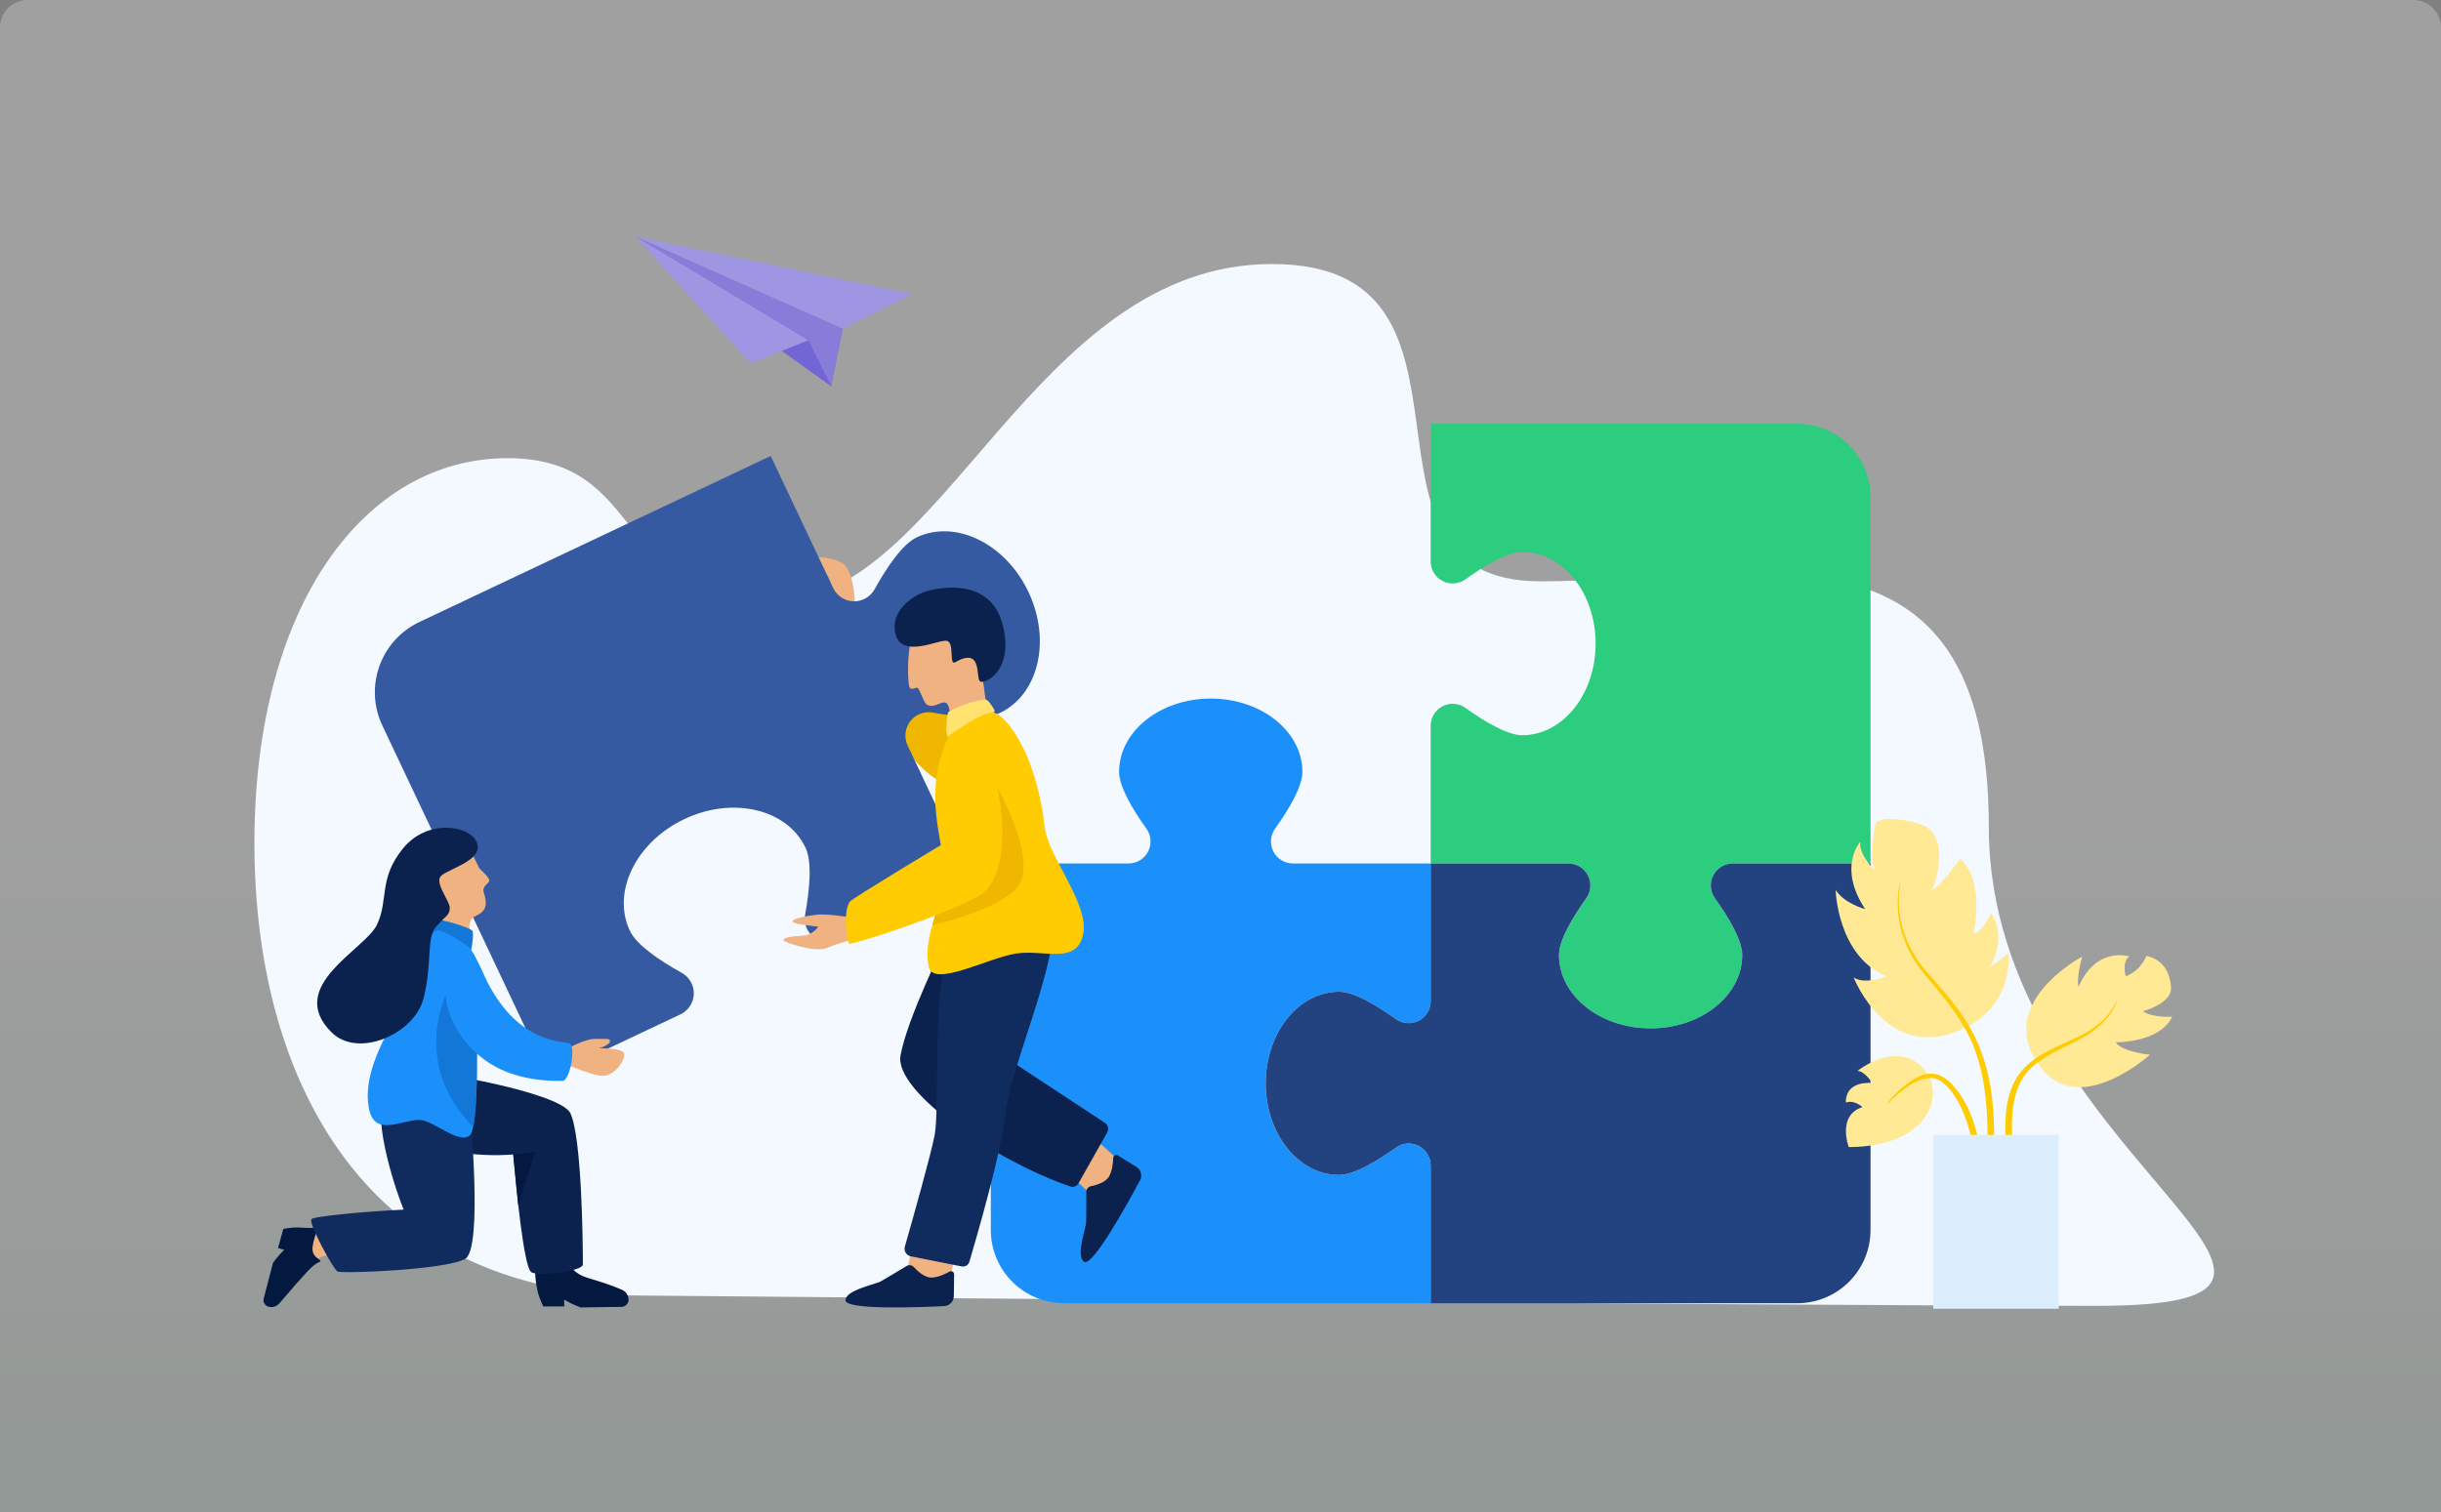 <?xml version="1.0" encoding="UTF-8"?>
<svg width="355px" height="220px" viewBox="0 0 355 220" version="1.1" xmlns="http://www.w3.org/2000/svg" xmlns:xlink="http://www.w3.org/1999/xlink">
    <rect x="0" y="0" width="355" height="220" fill="#808080" stroke="none"/>
    <!-- Generator: Sketch 52.3 (67297) - http://www.bohemiancoding.com/sketch -->
    <title>分组 3</title>
    <desc>Created with Sketch.</desc>
    <defs>
        <linearGradient x1="50%" y1="0%" x2="50%" y2="100%" id="linearGradient-1">
            <stop stop-color="#FFFFFF" offset="0%"></stop>
            <stop stop-color="#FFFFFF" offset="50.789%"></stop>
            <stop stop-color="#CCE5D9" offset="100%"></stop>
        </linearGradient>
    </defs>
    <g id="页面设计-" stroke="none" stroke-width="1" fill="none" fill-rule="evenodd">
        <g id="码上参与-实名认证" transform="translate(-10, -98)">
            <g id="编组-5" transform="translate(10, 98)">
                <g id="分组-3">
                    <path d="M4,0 L351,0 C353.209,-4.05812251e-16 355,1.791 355,4 L355,220 L0,220 L0,4 C-2.705415e-16,1.791 1.791,4.05812251e-16 4,0 Z" id="矩形" fill="url(#linearGradient-1)" fill-rule="nonzero" opacity="0.25"></path>
                    <g id="编组-3" transform="translate(37, 34)">
                        <path d="M56.405,154.47 C16.348,154.47 -1.13686838e-13,123.325 -1.13686838e-13,88.661 C-1.13686838e-13,53.996 16.073,32.654 36.796,32.654 C57.518,32.654 51.631,53.383 75.877,53.383 C100.123,53.383 113.254,4.409 147.975,4.409 C182.695,4.409 156.299,50.569 187.022,50.569 C217.746,50.569 252.239,38.955 252.239,86.341 C252.239,133.728 314.063,155.968 267.851,155.968 C221.639,155.968 56.405,154.47 56.405,154.47 Z" id="bg" fill="#F3F9FF" fill-rule="nonzero"></path>
                        <g id="puzzle" transform="translate(106.756, 27.643)" fill-rule="nonzero">
                            <path d="M62.576,105.066 C61.509,104.518 60.226,104.612 59.251,105.311 C56.473,107.301 53.159,109.284 50.984,109.284 C45.095,109.284 40.322,103.317 40.322,95.957 C40.322,88.596 45.095,82.629 50.984,82.629 C53.159,82.629 56.473,84.612 59.251,86.603 C60.226,87.301 61.509,87.394 62.575,86.845 C63.64,86.297 64.31,85.199 64.31,84.001 L64.31,63.971 L44.281,63.971 C43.083,63.971 41.985,63.301 41.437,62.235 C40.888,61.169 40.981,59.885 41.679,58.911 C43.67,56.133 45.652,52.819 45.652,50.644 C45.652,44.755 39.686,39.982 32.326,39.982 C24.965,39.982 18.999,44.755 18.999,50.644 C18.999,52.819 20.981,56.133 22.972,58.911 C23.671,59.886 23.765,61.17 23.217,62.236 C22.668,63.303 21.569,63.971 20.37,63.971 L0.341,63.971 L0.341,117.28 C0.341,123.168 5.114,127.942 11.002,127.942 L64.309,127.942 L64.309,107.911 C64.31,106.713 63.643,105.614 62.576,105.066 Z" id="Path" fill="#1B90FB"></path>
                            <path d="M66.044,22.877 C67.111,23.425 68.394,23.33 69.369,22.632 C72.147,20.641 75.461,18.659 77.637,18.659 C83.525,18.659 88.298,24.625 88.298,31.986 C88.298,39.347 83.525,45.313 77.637,45.313 C75.461,45.313 72.147,43.331 69.369,41.34 C68.395,40.642 67.112,40.549 66.046,41.097 C64.98,41.645 64.31,42.743 64.31,43.942 L64.31,63.972 L84.34,63.972 C85.538,63.972 86.636,64.642 87.184,65.708 C87.732,66.773 87.639,68.057 86.941,69.031 C84.95,71.81 82.968,75.123 82.968,77.299 C82.968,83.188 88.934,87.961 96.295,87.961 C103.655,87.961 109.622,83.188 109.622,77.299 C109.622,75.123 107.639,71.81 105.648,69.031 C104.95,68.057 104.855,66.773 105.404,65.706 C105.952,64.64 107.051,63.972 108.25,63.972 L128.28,63.972 L128.28,10.662 C128.28,4.773 123.506,0 117.618,0 L64.31,0 L64.31,20.03 C64.31,21.229 64.978,22.328 66.044,22.877 Z" id="Path" fill="#2CCD7F"></path>
                            <path d="M105.404,65.705 C104.855,66.772 104.95,68.055 105.648,69.03 C107.639,71.809 109.622,75.122 109.622,77.298 C109.622,83.187 103.655,87.96 96.295,87.96 C88.934,87.96 82.968,83.187 82.968,77.298 C82.968,75.122 84.95,71.809 86.941,69.03 C87.639,68.056 87.732,66.773 87.184,65.707 C86.636,64.641 85.538,63.971 84.34,63.971 L64.31,63.971 L64.31,84.001 C64.31,85.199 63.64,86.297 62.574,86.845 C61.508,87.394 60.225,87.301 59.25,86.603 C56.472,84.612 53.159,82.629 50.983,82.629 C45.095,82.629 40.322,88.596 40.322,95.957 C40.322,103.317 45.095,109.284 50.983,109.284 C53.159,109.284 56.472,107.301 59.25,105.311 C60.225,104.612 61.509,104.518 62.576,105.066 C63.642,105.615 64.31,106.713 64.31,107.912 L64.31,127.943 L117.617,127.943 C123.506,127.943 128.279,123.169 128.279,117.281 L128.279,63.971 L108.249,63.971 C107.05,63.971 105.952,64.639 105.404,65.705 Z" id="Path" fill="#224380"></path>
                        </g>
                        <g id="paperplane" transform="translate(55.284, 0)" fill-rule="nonzero">
                            <polygon id="Path" fill="#9E95E3" points="40.374 8.79 30.306 13.824 0.101 0.399"></polygon>
                            <polygon id="Path" fill="#877CD8" points="28.628 22.215 30.306 13.824 0.101 0.399"></polygon>
                            <polygon id="Path" fill="#7266D5" points="28.628 22.215 25.272 15.503 16.882 13.824"></polygon>
                            <polygon id="Path" fill="#9E95E3" points="25.272 15.503 16.882 18.859 0.101 0.399"></polygon>
                        </g>
                        <g id="plant" transform="translate(229.716, 84.836)" fill-rule="nonzero">
                            <path d="M30.402,36.838 C36.031,43.545 45.964,34.602 45.964,34.602 C45.964,34.602 41.89,34.195 40.964,32.797 C40.964,32.797 47.412,32.878 49.182,29.072 C49.182,29.072 46.324,29.257 44.935,28.274 C44.935,28.274 49.191,27.163 49.024,24.782 C48.857,22.4 47.68,20.693 45.434,20.219 C45.434,20.219 44.715,22.314 42.44,23.193 C42.44,23.193 41.805,21.068 42.971,20.309 C42.971,20.309 38.139,18.736 35.574,24.72 C35.574,24.72 35.174,23.721 36.103,20.319 C36.102,20.319 22.572,27.51 30.402,36.838 Z" id="Path" fill="#FFE994"></path>
                            <path d="M12.835,36.399 C16.438,39.953 14.161,47.983 2.154,48.036 C2.154,48.036 0.404,43.423 4.142,42.217 C4.142,42.217 2.926,41.09 1.744,41.568 C1.744,41.568 1.358,38.466 5.573,38.705 C5.573,38.705 4.459,36.955 3.426,36.955 C3.426,36.955 8.884,32.502 12.835,36.399 Z" id="Path" fill="#FFE994"></path>
                            <path d="M19.334,30.557 C26.237,27.03 25.391,19.858 25.391,19.858 L22.61,21.925 C22.61,21.925 25.399,17.79 22.841,13.973 C22.841,13.973 21.636,16.756 20.284,16.995 C20.284,16.995 22.113,9.44 18.376,6.1 C18.376,6.1 15.513,9.997 14.321,10.633 C14.321,10.633 17.581,2.363 12.174,0.931 C6.766,-0.5 6.05,0.931 6.05,0.931 C6.05,0.931 4.937,6.339 6.05,7.929 C6.05,7.929 3.585,5.543 3.824,3.635 C3.824,3.635 0.484,7.293 4.54,13.416 C4.54,13.416 1.518,12.621 0.245,10.633 C0.245,10.633 0.484,20.255 7.641,23.198 C7.641,23.198 4.46,24.47 2.87,23.357 C2.87,23.357 7.887,36.405 19.334,30.557 Z" id="Path" fill="#FFE994"></path>
                            <path d="M7.723,41.696 C8.553,40.672 9.48,39.724 10.529,38.901 C11.575,38.112 12.787,37.333 14.262,37.35 C15.791,37.425 16.88,38.526 17.724,39.536 C18.579,40.594 19.247,41.778 19.78,43.01 C21.868,47.89 21.999,53.937 19.06,58.444 L18.976,58.397 C20.068,56.006 20.492,53.416 20.452,50.855 C20.355,48.296 19.908,45.736 18.949,43.354 C18.485,42.163 17.893,41.014 17.131,40.004 C16.38,39.026 15.393,38.059 14.226,37.983 C11.779,37.986 9.574,39.971 7.796,41.757 L7.723,41.696 Z" id="Path" fill="#FFCB01"></path>
                            <path d="M9.675,9.691 C8.789,14.256 10.426,19.038 13.418,22.462 C16.454,25.899 19.682,29.458 21.319,33.928 C23.049,38.339 23.364,43.117 23.287,47.76 C23.108,52.421 22.513,57.041 21.601,61.59 L21.507,61.576 C21.878,56.953 22.329,52.348 22.333,47.743 C22.378,43.161 22.128,38.506 20.603,34.194 C19.113,29.841 16.043,26.295 13.052,22.768 C10.077,19.166 8.559,14.249 9.583,9.666 L9.675,9.691 Z" id="Path" fill="#FFCB01"></path>
                            <path d="M41.163,26.794 C40.14,29.73 37.385,31.582 34.725,32.88 C32.071,34.22 29.191,35.438 27.563,37.856 C25.976,40.263 25.842,43.362 25.893,46.271 C25.938,49.229 26.358,52.192 26.851,55.153 L26.759,55.179 C25.734,52.337 25.161,49.345 24.939,46.307 C24.858,43.312 25.037,40.024 26.938,37.417 C28.834,34.819 31.854,33.705 34.516,32.451 C37.209,31.267 39.931,29.613 41.074,26.759 L41.163,26.794 Z" id="Path" fill="#FFCB01"></path>
                            <rect id="Rectangle" fill="#DCEEFD" x="14.44" y="46.259" width="18.25" height="25.288"></rect>
                        </g>
                        <g id="man" transform="translate(17.157, 31.933)" fill-rule="nonzero">
                            <path d="M70.897,23.925 C70.897,23.925 70.312,23.144 70.214,22.46 C70.117,21.778 70.214,18.752 69.043,16.702 C67.872,14.653 62.308,15.007 62.305,15.531 C62.297,16.702 65.895,15.93 66.601,18.654 C66.79,19.38 66.126,20.083 65.811,19.924 C64.975,19.499 64.676,17.41 63.969,17.483 C63.433,17.539 63.066,20.923 64.457,22.315 C65.438,23.295 67.775,25.34 68.41,27.048 C69.044,28.756 71.491,25.03 70.897,23.925 Z" id="Path" fill="#F1B282"></path>
                            <path d="M72.471,23.718 C72.296,23.465 71.949,23.4 71.695,23.574 L67.037,26.75 C66.75,26.946 66.674,27.337 66.868,27.626 C69.187,31.091 78.599,46.873 82.967,47.784 L87.573,40.75 C75.452,28.118 75.536,28.147 72.471,23.718 Z" id="Path" fill="#F0B701"></path>
                            <path d="M91.237,37.793 C89.153,38.781 85.079,38.381 81.51,37.732 C80.259,37.504 78.987,37.995 78.215,39.002 C77.444,40.015 77.299,41.369 77.844,42.519 L86.919,61.718 L67.72,70.793 C66.57,71.338 65.216,71.193 64.204,70.417 C63.196,69.645 62.705,68.373 62.933,67.122 C63.582,63.558 63.983,59.484 62.994,57.395 C60.328,51.755 52.444,49.881 45.391,53.214 C38.334,56.552 34.781,63.829 37.447,69.475 C38.43,71.559 41.835,73.838 45,75.598 C46.111,76.22 46.786,77.404 46.745,78.675 C46.699,79.946 45.95,81.085 44.8,81.629 L43.921,82.046 L26.434,90.31 L25.601,90.705 L1.448,39.608 C-1.223,33.963 1.189,27.224 6.834,24.553 L56.751,0.954 L57.763,0.477 L57.928,0.399 L67.008,19.598 C67.547,20.749 68.686,21.497 69.957,21.543 C71.229,21.584 72.417,20.909 73.034,19.798 C74.793,16.633 77.073,13.228 79.157,12.245 C84.802,9.574 92.079,13.132 95.417,20.189 C98.75,27.242 96.882,35.126 91.237,37.793 Z" id="Path" fill="#355AA2"></path>
                            <path d="M78.336,116.159 L77.68,119.216 C77.68,119.216 77.784,120.745 80.451,120.973 C83.118,121.201 84.062,119.835 84.062,119.835 C84.062,119.835 84.843,116.159 84.81,115.898 C84.778,115.638 78.336,116.159 78.336,116.159 Z" id="Path" fill="#F1B282"></path>
                            <path d="M78.741,118.393 C78.472,118.097 78.032,118.035 77.69,118.241 C76.491,118.964 73.94,120.497 73.786,120.555 C72.429,121.062 68.805,121.858 68.807,123.223 C68.808,124.653 79.312,124.263 83.157,124.073 C83.936,124.034 84.552,123.397 84.562,122.616 L84.602,119.453 C84.604,119.292 84.52,119.143 84.381,119.06 C84.243,118.978 84.071,118.975 83.931,119.054 C83.288,119.414 82.288,119.882 81.371,119.923 C80.353,119.969 79.311,119.016 78.741,118.393 Z" id="Path" fill="#0B224E"></path>
                            <path d="M102.373,105.829 L104.656,107.966 C104.656,107.966 106.02,108.665 107.589,106.496 C109.158,104.326 108.473,102.814 108.473,102.814 C108.473,102.814 105.725,100.251 105.484,100.145 C105.245,100.039 102.373,105.829 102.373,105.829 Z" id="Path" fill="#F1B282"></path>
                            <path d="M104.496,106.632 C104.104,106.711 103.824,107.055 103.824,107.455 C103.826,108.856 103.827,111.832 103.797,111.994 C103.532,113.418 102.348,116.935 103.519,117.636 C104.746,118.371 109.822,109.167 111.639,105.774 C112.008,105.086 111.779,104.229 111.115,103.819 L108.424,102.156 C108.288,102.071 108.116,102.066 107.974,102.142 C107.832,102.218 107.741,102.364 107.737,102.525 C107.714,103.262 107.6,104.36 107.163,105.167 C106.678,106.063 105.324,106.465 104.496,106.632 Z" id="Path" fill="#0B224E"></path>
                            <path d="M83.054,71.6 C83.054,71.6 77.784,82.239 76.808,87.607 C75.855,92.85 90.545,102.935 101.505,106.675 C101.952,106.828 102.445,106.641 102.677,106.23 L106.864,98.821 C107.14,98.332 106.991,97.712 106.521,97.403 L88.812,85.752 L93.594,71.6 L83.054,71.6 Z" id="Path" fill="#0B224E"></path>
                            <path d="M98.962,68.868 C99.158,75.407 92.739,89.657 92.093,96 C91.536,101.474 87.826,114.234 86.819,117.629 C86.678,118.106 86.196,118.398 85.709,118.301 L78.308,116.833 C77.998,116.772 77.727,116.582 77.562,116.312 C77.397,116.042 77.353,115.715 77.44,115.41 C78.421,111.981 81.224,102.091 81.785,99.123 C82.468,95.512 81.493,79.988 83.542,72.576 C85.592,65.165 98.962,68.868 98.962,68.868 Z" id="Path" fill="#102B5E"></path>
                            <path d="M69.635,67.536 C69.635,67.536 66.075,66.927 64.439,67.149 C62.802,67.37 61.042,67.717 61.109,68.129 C61.176,68.54 64.842,68.871 64.842,68.871 C64.842,68.871 64.097,70.116 62.489,70.194 C60.882,70.273 59.848,70.465 59.782,70.8 C59.716,71.135 64.418,72.695 66.105,71.971 C67.791,71.247 71.243,70.342 71.243,70.342 L69.635,67.536 Z" id="Path" fill="#F1B282"></path>
                            <path d="M84.436,39.368 C84.436,39.368 84.112,38.004 83.864,37.057 C83.36,35.136 81.996,37.371 80.639,36.578 C80.167,36.302 79.637,34.342 79.301,34.146 C78.953,33.942 78.2,34.83 78.028,33.67 C77.838,32.394 77.707,27.966 78.816,26.19 C80.015,24.27 85.271,22.738 86.786,25.016 C88.302,27.294 89.371,37.488 89.371,37.488 L84.436,39.368 Z" id="Path" fill="#F1B282"></path>
                            <path d="M84.759,30.403 C83.831,30.938 84.682,27.633 83.602,27.305 C82.522,26.976 77.043,29.943 76.099,26.368 C75.156,22.793 78.914,20.507 80.773,20.019 C82.633,19.531 89.862,18.093 91.645,24.888 C93.428,31.684 88.985,33.69 88.351,33.168 C87.718,32.646 88.777,28.087 84.759,30.403 Z" id="Path" fill="#0B224E"></path>
                            <path d="M89.398,35.912 C88.867,35.514 83.932,37.18 83.737,37.718 C83.542,38.255 83.119,41.671 84.03,41.41 C84.94,41.15 90.634,37.831 90.504,37.474 C90.374,37.116 89.788,36.205 89.398,35.912 Z" id="Path" fill="#FFE270"></path>
                            <path d="M80.907,74.724 C81.576,77.799 89.646,73.349 93.692,72.771 C97.791,72.186 102.378,74.43 103.354,70.039 C104.33,65.647 98.474,59.01 97.791,54.52 C96.523,43.199 91.935,38.026 90.374,37.733 C88.813,37.441 83.835,41.099 83.835,41.099 C79.834,49.539 83.152,56.472 83.152,60.966 C83.152,62.326 82.858,63.71 82.474,65.105 C82.148,66.287 81.759,67.477 81.429,68.663 C80.863,70.707 80.477,72.742 80.907,74.724 Z" id="Path" fill="#FFCB01"></path>
                            <path d="M81.428,68.664 C85.026,67.787 92.59,65.605 94.212,62.459 C96.359,58.295 90.862,48.567 90.862,48.567 C92.521,56.277 91.74,64.769 85.592,65.165 C84.658,65.226 83.601,65.198 82.473,65.106 C82.147,66.287 81.758,67.477 81.428,68.664 Z" id="Path" fill="#F0B701"></path>
                            <path d="M69.345,71.341 C69.643,71.588 82.992,67.353 88.199,64.378 C93.407,61.403 90.862,48.567 90.862,48.567 L82.521,50.044 L82.882,56.883 C82.882,56.883 69.675,64.817 69.401,65.267 C68.381,66.935 69.044,71.09 69.345,71.341 Z" id="Path" fill="#FFCB01"></path>
                        </g>
                        <g id="woman" transform="translate(0.953, 86.265)">
                            <path d="M29.726,3.45 C30.997,3.585 31.354,5.635 31.853,6.145 C32.351,6.654 33.135,7.339 33.201,7.808 C33.267,8.278 32.077,8.521 32.419,9.631 C32.76,10.74 33.081,12.143 31.431,12.876 C29.781,13.609 30.393,15.094 30.65,16.57 C30.906,18.046 30.044,18.555 29.445,18.658 C28.846,18.761 22.324,17.918 22.121,13.768 C21.95,10.251 22.393,5.968 24.983,4.59 C27.574,3.213 28.653,3.335 29.726,3.45 Z" id="Path" fill="#F1B282" fill-rule="nonzero"></path>
                            <path d="M44.099,69.79 L41.061,69.79 C40.639,68.91 40.358,68.156 40.221,67.528 C40.014,66.586 39.703,64.831 40.014,63.559 C40.325,62.287 43.903,62.409 44.354,62.816 C44.806,63.224 44.732,64.284 46.52,65.234 C47.601,65.808 49.6,66.101 52.519,67.377 C53.088,67.625 53.455,68.187 53.455,68.807 C53.455,69.376 53,69.839 52.432,69.849 C49.255,69.906 47.278,69.935 46.499,69.935 C45.655,69.629 44.855,69.252 44.098,68.805 L44.098,69.79 L44.099,69.79 Z" id="Path" fill="#03193F"></path>
                            <path d="M44.999,41.677 C43.541,38.584 23,34.866 20.351,35.731 C17.702,36.596 16.351,38.164 16.351,40.488 C16.351,43.731 25.515,48.523 36.688,47.683 C37.16,53.069 38.215,63.713 39.253,64.752 C40.018,65.516 46.817,64.686 46.817,63.684 C46.817,60.62 46.669,45.222 44.999,41.677 Z" id="Path" fill="#0B224E" fill-rule="nonzero"></path>
                            <path d="M11.827,62.01 C11.827,62.01 5.769,62.132 5.008,66.553 L4.136,66.499 L6.232,58.622 L11.19,58.156 L11.827,62.01 Z" id="Path" fill="#F1B282" fill-rule="nonzero"></path>
                            <path d="M5.534,58.308 C6.451,58.356 6.992,58.398 8.111,58.348 C8.531,58.329 7.775,59.246 7.508,61.105 C7.278,62.715 8.952,63.029 8.626,63.237 C8.138,63.549 7.956,63.427 6.634,64.83 C5.84,65.672 4.518,67.177 2.669,69.346 C2.283,69.798 1.672,69.986 1.099,69.829 C0.578,69.686 0.267,69.152 0.401,68.627 C1.1,65.897 1.547,64.178 1.742,63.468 C2.235,62.77 2.783,62.13 3.385,61.547 L2.48,61.299 L3.245,58.51 C4.16,58.344 4.922,58.276 5.534,58.308 Z" id="Path" fill="#03193F"></path>
                            <path d="M30.378,41.191 C30.378,41.191 18.334,39.019 17.73,40.434 C16.714,42.807 18.79,50.818 20.754,55.704 C14.98,55.983 7.581,56.686 7.326,57.104 C6.928,57.755 10.488,64.332 11.125,64.698 C11.762,65.064 26.932,64.461 29.702,62.866 C32.329,61.353 30.378,41.191 30.378,41.191 Z" id="Path" fill="#102B5E" fill-rule="nonzero"></path>
                            <path d="M44.501,32.332 C44.501,32.332 47.156,30.805 48.683,30.866 C50.21,30.927 50.82,30.708 50.759,31.245 C50.698,31.782 48.866,32.454 48.438,32.332 C48.011,32.21 52.775,32.026 52.836,33.065 C52.897,34.103 51.309,36.467 49.415,36.232 C47.522,35.997 43.918,34.347 43.918,34.347 L44.501,32.332 Z" id="Path" fill="#F1B282" fill-rule="nonzero"></path>
                            <path d="M30.407,18.703 C30.407,18.703 31.108,15.622 30.729,15.135 C30.351,14.648 26.027,13.351 25.54,13.568 C25.054,13.784 24.756,16.811 24.756,16.811 L30.407,18.703 Z" id="Path" fill="#1277D7" fill-rule="nonzero"></path>
                            <path d="M44.946,31.568 C44.135,31.082 37.702,31.893 32.891,22.541 C31.478,19.426 30.886,18.181 30.15,17.445 C29.944,17.238 26.359,14.821 25.54,15.136 C24.837,15.406 21.941,18.055 21.443,22.541 C20.945,27.028 14.586,33.874 15.648,40.704 C16.35,45.223 20.134,42.759 22.945,42.65 C24.962,42.573 28.866,46.38 30.393,44.867 C31.231,44.035 31.445,38.292 31.405,33.007 C33.943,35.302 37.864,37.095 43.919,36.974 C44.999,36.704 45.756,32.055 44.946,31.568 Z" id="Path" fill="#1B90FB" fill-rule="nonzero"></path>
                            <path d="M30.86,43.659 C28.774,41.634 22.837,34.691 26.853,24.46 C26.853,24.46 26.892,28.999 31.376,32.982 C31.386,32.992 31.396,33 31.405,33.009 C31.437,37.128 31.313,41.526 30.86,43.659 Z" id="Path" fill="#1277D7" fill-rule="nonzero"></path>
                            <polygon id="Path" fill="#03193F" fill-rule="nonzero" points="36.69 47.698 36.69 47.69 36.837 47.673 39.868 47.294 39.884 47.294 37.423 55.098"></polygon>
                            <path d="M10.242,29.893 C14.144,33.795 22.284,30.109 23.615,25.082 C24.946,20.055 24.007,16.145 25.486,14.514 C26.965,12.882 27.459,12.838 27.459,11.811 C27.459,10.784 25.27,8.243 26.135,7.216 C27,6.189 32.351,4.972 31.432,2.378 C30.513,-0.217 24.212,-1.244 20.632,3.188 C17.053,7.621 18.594,10.648 16.864,14.27 C15.135,17.892 3.533,23.183 10.242,29.893 Z" id="Path" fill="#0B224E" fill-rule="nonzero"></path>
                        </g>
                    </g>
                </g>
            </g>
        </g>
    </g>
</svg>